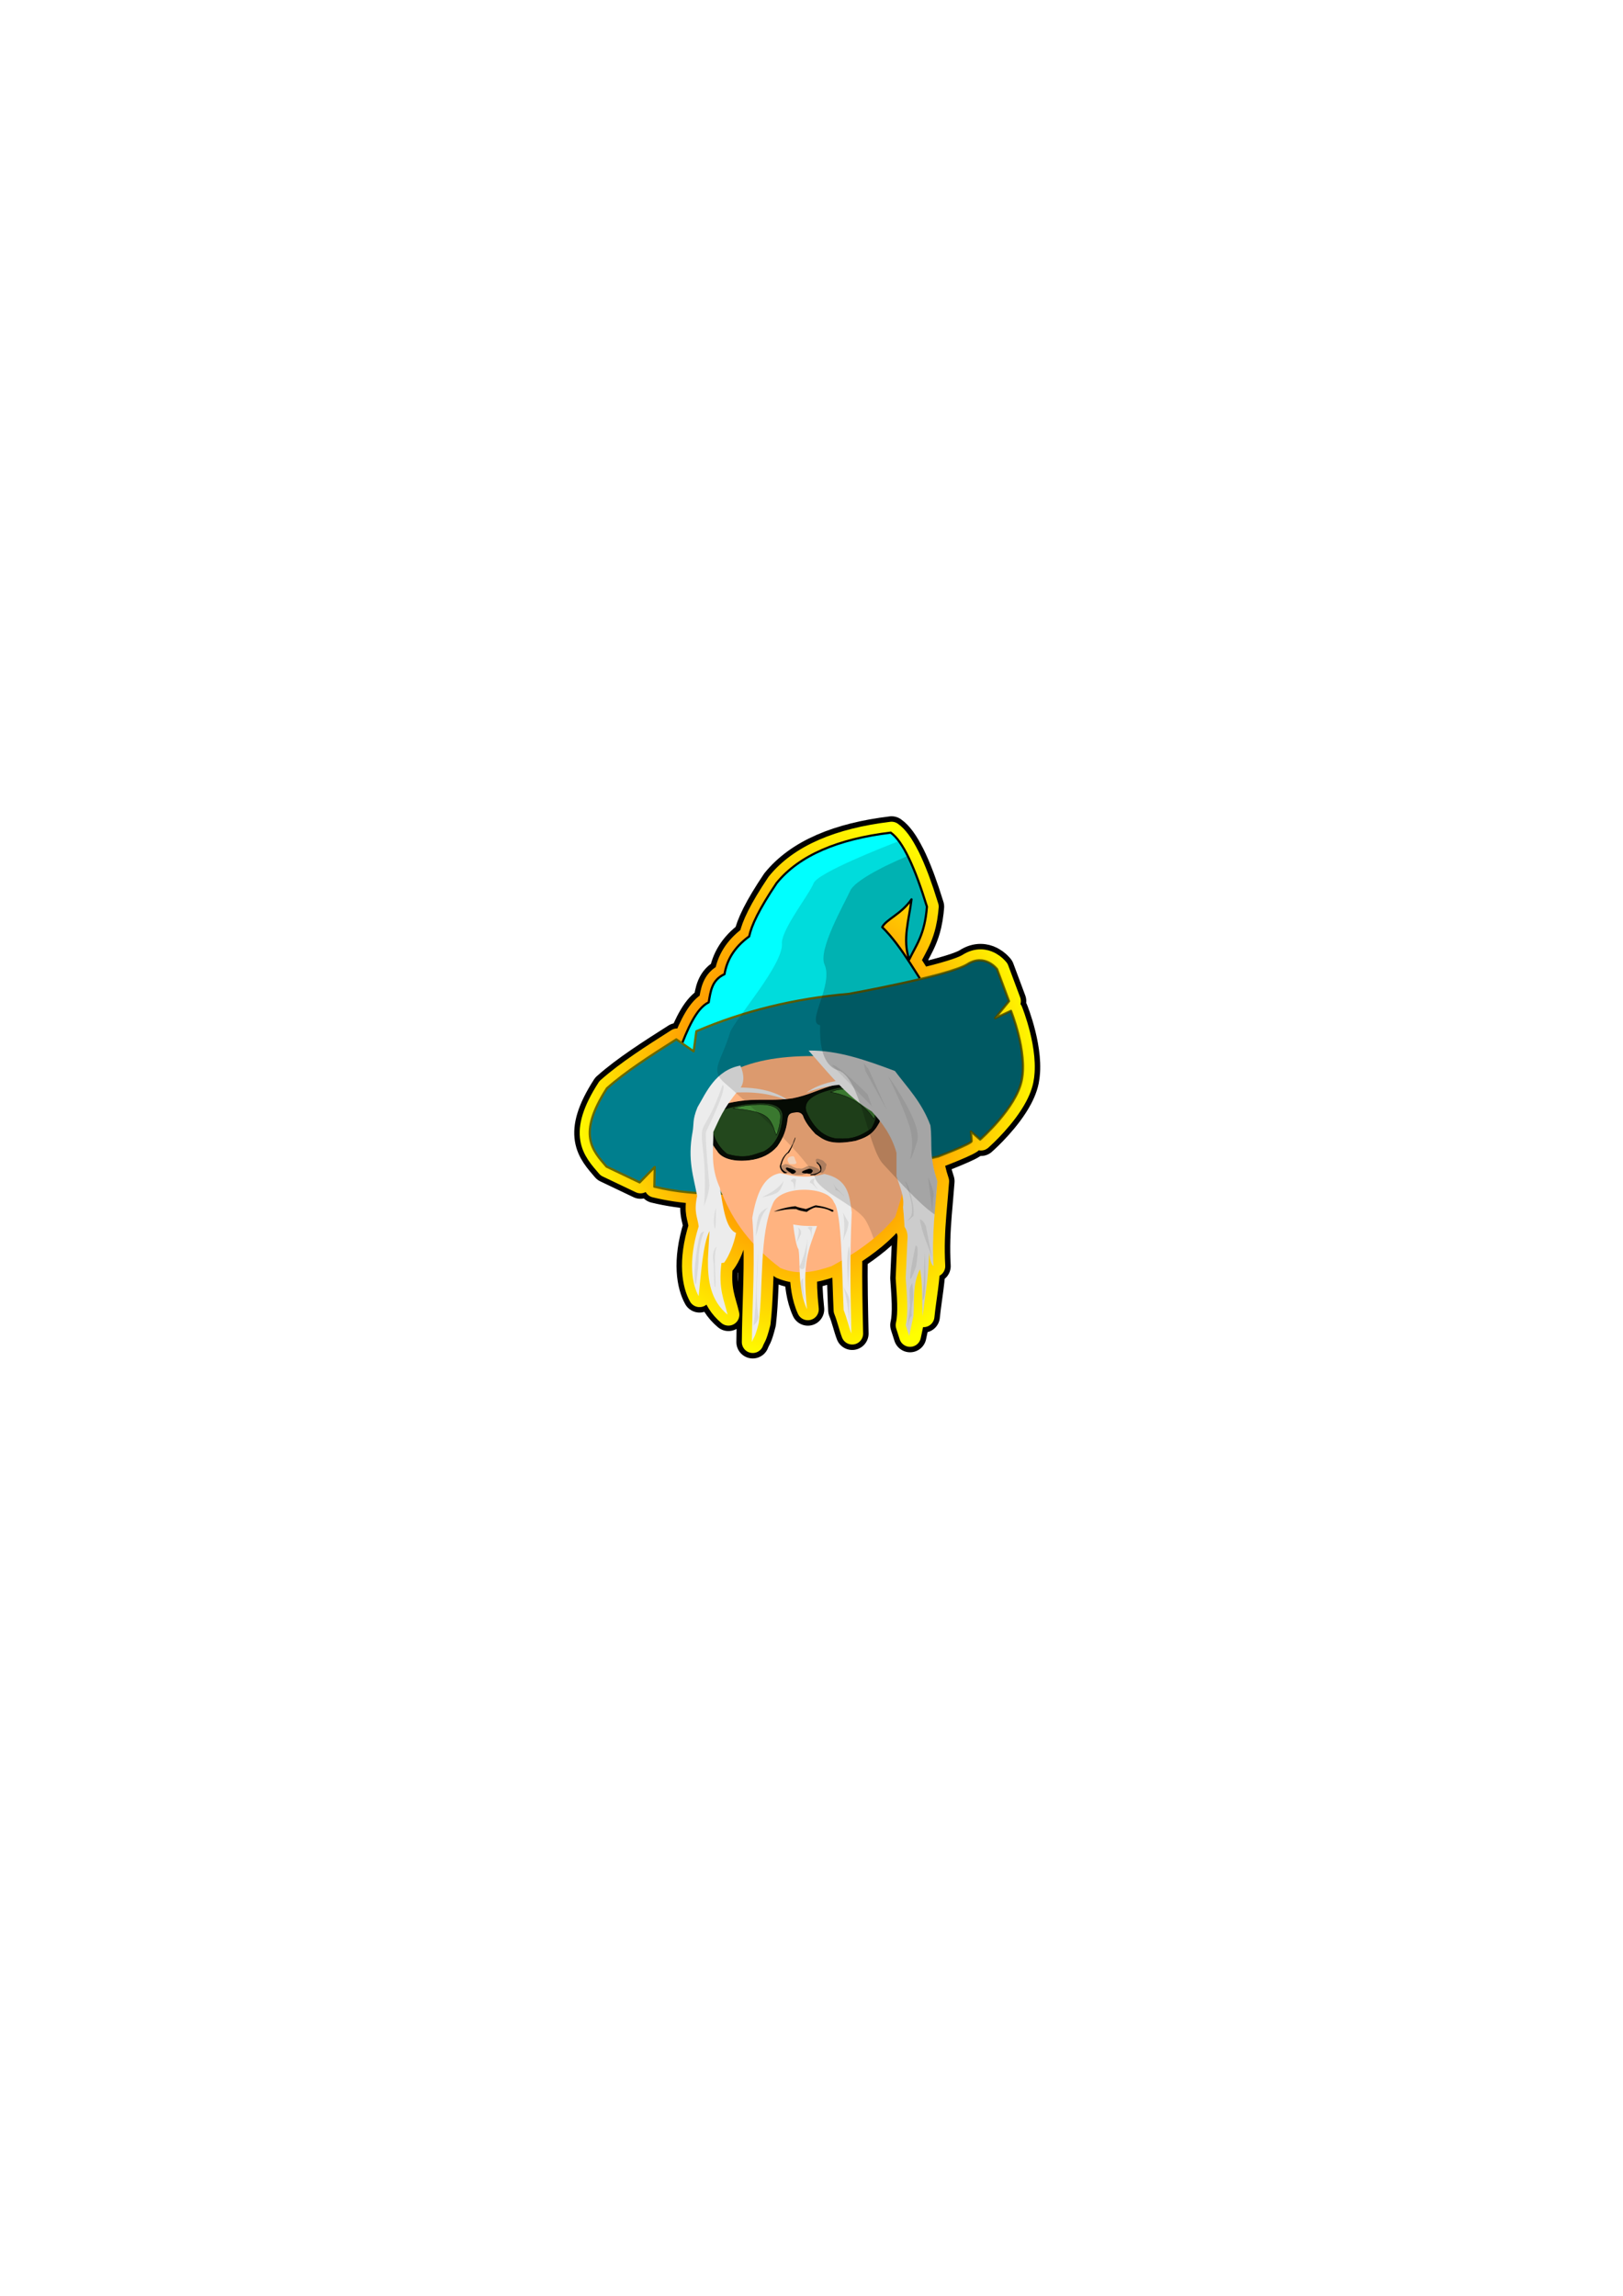 <?xml version="1.0" encoding="UTF-8" standalone="no"?>
<!-- Created with Inkscape (http://www.inkscape.org/) -->

<svg
   xmlns:dc="http://purl.org/dc/elements/1.1/"
   xmlns:cc="http://creativecommons.org/ns#"
   xmlns:rdf="http://www.w3.org/1999/02/22-rdf-syntax-ns#"
   xmlns:svg="http://www.w3.org/2000/svg"
   xmlns="http://www.w3.org/2000/svg"
   xmlns:xlink="http://www.w3.org/1999/xlink"
   xmlns:sodipodi="http://sodipodi.sourceforge.net/DTD/sodipodi-0.dtd"
   xmlns:inkscape="http://www.inkscape.org/namespaces/inkscape"
   width="210mm"
   height="297mm"
   viewBox="0 0 744.094 1052.362"
   id="svg2"
   version="1.1"
   inkscape:version="0.91 r13725"
   sodipodi:docname="icon.svg"
   inkscape:export-filename="C:\Users\vinic\Desktop\RAMvader-Trine-EnchantedEdition\NEW_WORKING_COPY\trunk\RAMvader-Trine-EnchantedEdition\media\icon.png"
   inkscape:export-xdpi="94.612663"
   inkscape:export-ydpi="94.612663">
  <defs
     id="defs4">
    <linearGradient
       inkscape:collect="always"
       id="linearGradient4303">
      <stop
         style="stop-color:#ff2f03;stop-opacity:1"
         offset="0"
         id="stop4305" />
      <stop
         style="stop-color:#ffff00;stop-opacity:1"
         offset="1"
         id="stop4307" />
    </linearGradient>
    <radialGradient
       inkscape:collect="always"
       xlink:href="#linearGradient4303"
       id="radialGradient4309"
       cx="370.09"
       cy="498.431"
       fx="370.09"
       fy="498.431"
       r="109.32"
       gradientTransform="matrix(1,0,0,1.16,0,-79.509)"
       gradientUnits="userSpaceOnUse" />
  </defs>
  <sodipodi:namedview
     id="base"
     pagecolor="#ffffff"
     bordercolor="#666666"
     borderopacity="1.0"
     inkscape:pageopacity="0.0"
     inkscape:pageshadow="2"
     inkscape:zoom="1"
     inkscape:cx="398.98779"
     inkscape:cy="555.85421"
     inkscape:document-units="px"
     inkscape:current-layer="layer1"
     showgrid="false"
     inkscape:window-width="2560"
     inkscape:window-height="1017"
     inkscape:window-x="-8"
     inkscape:window-y="-8"
     inkscape:window-maximized="1"
     showguides="true" />
  <g
     inkscape:label="Layer 1"
     inkscape:groupmode="layer"
     id="layer1">
    <path
       inkscape:connector-curvature="0"
       id="path4311"
       d="m 408.744,381.672 c -24.07,2.92 -41.924,10.339 -52.326,23.156 -8.085,12.033 -11.521,19.418 -12.551,24.396 -7.165,5.253 -10.262,11.131 -11.314,17.324 -5.899,2.718 -6.366,7.905 -7.248,12.904 -5.029,2.411 -8.743,10.08 -12.195,18.799 l -2.652,-1.828 c -11.522,7.331 -23.058,14.66 -31.82,22.451 -13.731,21.284 -6.625,28.359 -0.178,35.885 l 15.203,7.248 6.895,-7.072 -0.178,9.016 c 6.243,1.53 12.718,2.459 19.357,2.908 0.088,0.446 0.184,0.884 0.266,1.336 -1.634,7.647 0.231,9.694 0.707,13.965 -5.134,16.318 -2.816,26.979 0,31.996 1.172,-11.392 1.979,-23.878 4.949,-29.875 l -0.707,12.904 c -0.121,9.81 1.157,18.881 9.016,25.457 -1.561,-6.836 -4.33,-11.602 -2.828,-23.689 l 1.238,-0.176 c 2.004,-2.605 4.448,-8.209 5.48,-13.611 -4.407,-1.814 -5.678,-10.188 -6.971,-17.988 0.178,-10e-4 0.353,0.004 0.531,0.002 0.026,0.044 0.048,0.087 0.074,0.131 3.187,8.058 7.85,15.708 14.381,22.838 0.323,14.725 -0.651,30.099 -0.77,45.045 1.019,-2.715 1.328,-1.522 3.184,-8.84 1.177,-10.068 1.128,-21.361 1.893,-31.842 2.448,2.308 5.103,4.558 8.006,6.74 3.048,1.265 5.988,1.826 8.855,1.914 0.229,5.383 0.829,11.511 3.342,17.002 -0.768,-7.241 -0.943,-12.638 -0.703,-17.055 4.105,-0.273 8.077,-1.405 12.018,-2.746 1.585,-0.852 3.13,-1.718 4.637,-2.596 0.327,7.871 0.526,16.113 0.844,22.75 1.475,3.633 2.443,7.965 3.535,10.783 -0.244,-11.597 -0.527,-23.064 -0.381,-35.959 3.859,-2.434 7.394,-4.974 10.602,-7.625 0.002,0.005 0.004,0.009 0.006,0.014 0.119,-0.098 0.228,-0.2 0.346,-0.299 0.608,-0.508 1.197,-1.022 1.779,-1.539 0.295,-0.262 0.596,-0.523 0.885,-0.787 0.596,-0.546 1.169,-1.1 1.736,-1.656 0.251,-0.245 0.509,-0.489 0.754,-0.736 0.604,-0.611 1.18,-1.231 1.748,-1.854 0.194,-0.212 0.401,-0.419 0.59,-0.633 0.091,-0.103 0.177,-0.207 0.268,-0.311 0.629,-0.719 1.24,-1.444 1.82,-2.18 1.025,-3.3 2.044,-6.596 3.008,-9.875 0.045,-0.153 0.092,-0.306 0.137,-0.459 0.46,1.972 0.688,3.944 0.393,5.916 0.401,3.831 0.707,9.016 0.707,9.016 1.949,2.967 1.267,5.221 1.236,7.602 l -0.707,15.908 c 0.534,7.856 1.283,15.983 0,21.568 l 1.592,4.949 1.943,-9.193 c 0.497,-7.202 -0.509,-14.618 3.006,-21.389 1.22,5.573 0.858,14.313 1.238,21.566 1.007,-9.719 2.43,-14.86 3.004,-29.346 0.164,3.331 0.838,5.391 1.945,6.365 -0.489,-8.709 -0.095,-16.314 0.492,-23.678 0.406,-5.094 0.903,-10.077 1.275,-15.213 -1.441,-4.289 -2.117,-7.687 -2.447,-10.68 0.925,-0.207 1.883,-0.433 2.801,-0.635 0,0 6.008,-2.28 10.514,-4.291 0.9,-0.402 1.741,-0.792 2.461,-1.152 0,0 0.002,-0.002 0.002,-0.002 0.72,-0.36 1.32,-0.689 1.74,-0.967 0,0 0.002,-0.002 0.002,-0.002 0.209,-0.138 0.374,-0.263 0.486,-0.373 l 0.002,-0.002 c 0.056,-0.055 0.098,-0.105 0.127,-0.152 0,0 0,-0.002 0,-0.002 0.029,-0.047 0.044,-0.089 0.045,-0.127 l 0,-0.002 c 0,-0.618 -0.089,-1.722 -0.178,-2.672 0,0 0,-0.002 0,-0.002 -0.088,-0.95 -0.176,-1.744 -0.176,-1.744 l 4.244,3.711 c 0.002,-10e-4 1.001,-0.881 2.518,-2.357 0.04,-0.039 0.057,-0.052 0.098,-0.092 l 0.002,-0.002 c 1.19,-1.163 2.691,-2.69 4.307,-4.479 3.231,-3.578 6.912,-8.198 9.439,-13.018 0.421,-0.803 0.81,-1.613 1.16,-2.424 0.35,-0.81 0.66,-1.622 0.924,-2.432 0,0 0,-0.002 0,-0.002 0.132,-0.405 0.252,-0.808 0.359,-1.211 0.107,-0.403 0.204,-0.806 0.285,-1.207 0.249,-1.226 0.405,-2.503 0.488,-3.809 0.028,-0.435 0.047,-0.873 0.059,-1.314 0.046,-1.764 -0.033,-3.569 -0.203,-5.367 -0.68,-7.193 -2.806,-14.275 -4.148,-18.197 -0.671,-1.961 -1.146,-3.133 -1.146,-3.133 l -7.248,3.359 6.365,-7.779 -5.48,-14.672 c 0,0 -0.164,-0.194 -0.404,-0.459 -0.117,-0.129 -0.263,-0.279 -0.434,-0.447 -0.097,-0.095 -0.17,-0.171 -0.283,-0.275 -0.006,-0.006 -0.013,-0.014 -0.019,-0.019 -0.073,-0.067 -0.151,-0.134 -0.23,-0.203 -0.23,-0.201 -0.479,-0.407 -0.762,-0.617 -0.023,-0.017 -0.041,-0.034 -0.065,-0.051 l -0.002,0 c -0.309,-0.227 -0.66,-0.449 -1.027,-0.664 -0.135,-0.079 -0.271,-0.157 -0.414,-0.232 -0.087,-0.046 -0.172,-0.092 -0.262,-0.137 -0.273,-0.134 -0.554,-0.263 -0.852,-0.377 -0.609,-0.233 -1.272,-0.407 -1.977,-0.51 -1.593,-0.233 -3.413,-0.062 -5.412,0.879 -0.48,0.226 -0.971,0.495 -1.471,0.814 -1.202,0.767 -3.193,1.599 -5.719,2.457 0,0 -0.002,0 -0.002,0 -1.684,0.572 -3.605,1.157 -5.689,1.744 0,0 -0.002,0 -0.002,0 -1.042,0.294 -2.125,0.589 -3.238,0.883 -2.228,0.588 -4.582,1.173 -6.984,1.746 -1.319,-2.081 -2.637,-4.165 -3.965,-6.221 -0.23,-0.357 -0.462,-0.71 -0.693,-1.064 -0.397,-0.61 -0.796,-1.216 -1.195,-1.818 -0.282,-0.425 -0.566,-0.847 -0.85,-1.268 -0.383,-0.567 -0.768,-1.128 -1.154,-1.686 -0.316,-0.456 -0.633,-0.909 -0.951,-1.357 -0.341,-0.48 -0.687,-0.951 -1.031,-1.422 -0.345,-0.471 -0.691,-0.941 -1.039,-1.4 -0.378,-0.498 -0.76,-0.979 -1.143,-1.463 -0.311,-0.393 -0.619,-0.793 -0.934,-1.176 -0.605,-0.736 -1.215,-1.447 -1.834,-2.141 -0.097,-0.109 -0.192,-0.226 -0.289,-0.334 l 0,-0.002 c -0.772,-0.853 -1.556,-1.671 -2.354,-2.447 0,0 0,-0.002 0,-0.002 0.111,-0.221 0.24,-0.437 0.389,-0.65 0.149,-0.214 0.315,-0.423 0.498,-0.631 0.182,-0.207 0.381,-0.411 0.594,-0.615 0.213,-0.205 0.441,-0.409 0.682,-0.613 1.925,-1.638 4.671,-3.328 7.369,-5.809 0.337,-0.31 0.674,-0.632 1.008,-0.969 0.172,-0.173 0.341,-0.36 0.512,-0.541 0.161,-0.17 0.324,-0.332 0.482,-0.51 0,0 0,-0.002 0,-0.002 0.15,-0.167 0.295,-0.35 0.443,-0.523 0.498,-0.585 0.989,-1.194 1.457,-1.859 -0.136,1.148 -0.305,2.296 -0.49,3.443 -0.556,3.447 -1.259,6.893 -1.658,10.34 -0.133,1.149 -0.232,2.298 -0.281,3.447 -0.073,1.723 -0.034,3.447 0.176,5.17 0,0 0,0.002 0,0.002 0.14,1.148 0.355,2.297 0.662,3.445 0,0 0,0.002 0,0.002 0.154,0.575 0.33,1.148 0.531,1.723 0,0 0.002,-0.002 0.002,-0.002 0.801,-1.67 1.648,-3.213 2.482,-4.791 0.835,-1.578 1.657,-3.191 2.41,-4.996 0.377,-0.903 0.737,-1.853 1.072,-2.873 0.168,-0.51 0.33,-1.036 0.484,-1.582 0.155,-0.547 0.302,-1.113 0.441,-1.701 0.03,-0.126 0.055,-0.265 0.084,-0.393 0.38,-1.664 0.701,-3.491 0.936,-5.561 0.084,-0.743 0.158,-1.514 0.221,-2.318 0,0 0,-0.002 0,-0.002 -0.661,-2.145 -1.322,-4.175 -1.982,-6.148 -0.057,-0.169 -0.113,-0.359 -0.17,-0.527 -0.104,-0.309 -0.208,-0.583 -0.312,-0.887 -0.434,-1.267 -0.867,-2.498 -1.301,-3.688 -0.064,-0.174 -0.128,-0.367 -0.191,-0.539 -0.123,-0.335 -0.248,-0.681 -0.371,-1.01 -0.083,-0.222 -0.167,-0.434 -0.25,-0.652 -0.011,-0.029 -0.022,-0.055 -0.033,-0.084 -0.16,-0.419 -0.319,-0.826 -0.479,-1.234 -0.127,-0.328 -0.255,-0.666 -0.383,-0.984 -0.009,-0.023 -0.018,-0.045 -0.027,-0.068 -0.017,-0.042 -0.034,-0.079 -0.051,-0.121 -0.181,-0.449 -0.361,-0.873 -0.541,-1.309 -0.143,-0.345 -0.287,-0.703 -0.43,-1.039 -0.021,-0.051 -0.043,-0.106 -0.065,-0.156 -0.005,-0.011 -0.009,-0.021 -0.014,-0.031 -0.007,-0.017 -0.014,-0.032 -0.021,-0.049 -0.348,-0.812 -0.697,-1.596 -1.045,-2.354 -0.027,-0.059 -0.053,-0.117 -0.08,-0.176 -0.049,-0.106 -0.098,-0.202 -0.146,-0.307 -0.115,-0.246 -0.231,-0.48 -0.346,-0.721 -0.169,-0.352 -0.337,-0.716 -0.506,-1.055 -0.019,-0.038 -0.038,-0.075 -0.057,-0.113 -0.003,0.001 -0.017,0.007 -0.019,0.008 -1.337,-2.671 -2.673,-4.977 -4.01,-6.785 -0.007,-0.01 -0.014,-0.021 -0.021,-0.031 -0.002,-0.002 -0.004,-0.004 -0.006,-0.006 -1.253,-1.689 -2.507,-3.003 -3.76,-3.873 z"
       style="fill:none;fill-opacity:1;fill-rule:evenodd;stroke:#000000;stroke-width:15;stroke-linecap:round;stroke-linejoin:round;stroke-miterlimit:4;stroke-dasharray:none;stroke-opacity:1" />
    <path
       style="fill:none;fill-opacity:1;fill-rule:evenodd;stroke:url(#radialGradient4309);stroke-width:10;stroke-linecap:round;stroke-linejoin:round;stroke-miterlimit:4;stroke-dasharray:none;stroke-opacity:1"
       d="m 408.744,381.672 c -24.07,2.92 -41.924,10.339 -52.326,23.156 -8.085,12.033 -11.521,19.418 -12.551,24.396 -7.165,5.253 -10.262,11.131 -11.314,17.324 -5.899,2.718 -6.366,7.905 -7.248,12.904 -5.029,2.411 -8.743,10.08 -12.195,18.799 l -2.652,-1.828 c -11.522,7.331 -23.058,14.66 -31.82,22.451 -13.731,21.284 -6.625,28.359 -0.178,35.885 l 15.203,7.248 6.895,-7.072 -0.178,9.016 c 6.243,1.53 12.718,2.459 19.357,2.908 0.088,0.446 0.184,0.884 0.266,1.336 -1.634,7.647 0.231,9.694 0.707,13.965 -5.134,16.318 -2.816,26.979 0,31.996 1.172,-11.392 1.979,-23.878 4.949,-29.875 l -0.707,12.904 c -0.121,9.81 1.157,18.881 9.016,25.457 -1.561,-6.836 -4.33,-11.602 -2.828,-23.689 l 1.238,-0.176 c 2.004,-2.605 4.448,-8.209 5.48,-13.611 -4.407,-1.814 -5.678,-10.188 -6.971,-17.988 0.178,-10e-4 0.353,0.004 0.531,0.002 0.026,0.044 0.048,0.087 0.074,0.131 3.187,8.058 7.85,15.708 14.381,22.838 0.323,14.725 -0.651,30.099 -0.77,45.045 1.019,-2.715 1.328,-1.522 3.184,-8.84 1.177,-10.068 1.128,-21.361 1.893,-31.842 2.448,2.308 5.103,4.558 8.006,6.74 3.048,1.265 5.988,1.826 8.855,1.914 0.229,5.383 0.829,11.511 3.342,17.002 -0.768,-7.241 -0.943,-12.638 -0.703,-17.055 4.105,-0.273 8.077,-1.405 12.018,-2.746 1.585,-0.852 3.13,-1.718 4.637,-2.596 0.327,7.871 0.526,16.113 0.844,22.75 1.475,3.633 2.443,7.965 3.535,10.783 -0.244,-11.597 -0.527,-23.064 -0.381,-35.959 3.859,-2.434 7.394,-4.974 10.602,-7.625 0.002,0.005 0.004,0.009 0.006,0.014 0.119,-0.098 0.228,-0.2 0.346,-0.299 0.608,-0.508 1.197,-1.022 1.779,-1.539 0.295,-0.262 0.596,-0.523 0.885,-0.787 0.596,-0.546 1.169,-1.1 1.736,-1.656 0.251,-0.245 0.509,-0.489 0.754,-0.736 0.604,-0.611 1.18,-1.231 1.748,-1.854 0.194,-0.212 0.401,-0.419 0.59,-0.633 0.091,-0.103 0.177,-0.207 0.268,-0.311 0.629,-0.719 1.24,-1.444 1.82,-2.18 1.025,-3.3 2.044,-6.596 3.008,-9.875 0.045,-0.153 0.092,-0.306 0.137,-0.459 0.46,1.972 0.688,3.944 0.393,5.916 0.401,3.831 0.707,9.016 0.707,9.016 1.949,2.967 1.267,5.221 1.236,7.602 l -0.707,15.908 c 0.534,7.856 1.283,15.983 0,21.568 l 1.592,4.949 1.943,-9.193 c 0.497,-7.202 -0.509,-14.618 3.006,-21.389 1.22,5.573 0.858,14.313 1.238,21.566 1.007,-9.719 2.43,-14.86 3.004,-29.346 0.164,3.331 0.838,5.391 1.945,6.365 -0.489,-8.709 -0.095,-16.314 0.492,-23.678 0.406,-5.094 0.903,-10.077 1.275,-15.213 -1.441,-4.289 -2.117,-7.687 -2.447,-10.68 0.925,-0.207 1.883,-0.433 2.801,-0.635 0,0 6.008,-2.28 10.514,-4.291 0.9,-0.402 1.741,-0.792 2.461,-1.152 0,0 0.002,-0.002 0.002,-0.002 0.72,-0.36 1.32,-0.689 1.74,-0.967 0,0 0.002,-0.002 0.002,-0.002 0.209,-0.138 0.374,-0.263 0.486,-0.373 l 0.002,-0.002 c 0.056,-0.055 0.098,-0.105 0.127,-0.152 0,0 0,-0.002 0,-0.002 0.029,-0.047 0.044,-0.089 0.045,-0.127 l 0,-0.002 c 0,-0.618 -0.089,-1.722 -0.178,-2.672 0,0 0,-0.002 0,-0.002 -0.088,-0.95 -0.176,-1.744 -0.176,-1.744 l 4.244,3.711 c 0.002,-10e-4 1.001,-0.881 2.518,-2.357 0.04,-0.039 0.057,-0.052 0.098,-0.092 l 0.002,-0.002 c 1.19,-1.163 2.691,-2.69 4.307,-4.479 3.231,-3.578 6.912,-8.198 9.439,-13.018 0.421,-0.803 0.81,-1.613 1.16,-2.424 0.35,-0.81 0.66,-1.622 0.924,-2.432 0,0 0,-0.002 0,-0.002 0.132,-0.405 0.252,-0.808 0.359,-1.211 0.107,-0.403 0.204,-0.806 0.285,-1.207 0.249,-1.226 0.405,-2.503 0.488,-3.809 0.028,-0.435 0.047,-0.873 0.059,-1.314 0.046,-1.764 -0.033,-3.569 -0.203,-5.367 -0.68,-7.193 -2.806,-14.275 -4.148,-18.197 -0.671,-1.961 -1.146,-3.133 -1.146,-3.133 l -7.248,3.359 6.365,-7.779 -5.48,-14.672 c 0,0 -0.164,-0.194 -0.404,-0.459 -0.117,-0.129 -0.263,-0.279 -0.434,-0.447 -0.097,-0.095 -0.17,-0.171 -0.283,-0.275 -0.006,-0.006 -0.013,-0.014 -0.019,-0.019 -0.073,-0.067 -0.151,-0.134 -0.23,-0.203 -0.23,-0.201 -0.479,-0.407 -0.762,-0.617 -0.023,-0.017 -0.041,-0.034 -0.065,-0.051 l -0.002,0 c -0.309,-0.227 -0.66,-0.449 -1.027,-0.664 -0.135,-0.079 -0.271,-0.157 -0.414,-0.232 -0.087,-0.046 -0.172,-0.092 -0.262,-0.137 -0.273,-0.134 -0.554,-0.263 -0.852,-0.377 -0.609,-0.233 -1.272,-0.407 -1.977,-0.51 -1.593,-0.233 -3.413,-0.062 -5.412,0.879 -0.48,0.226 -0.971,0.495 -1.471,0.814 -1.202,0.767 -3.193,1.599 -5.719,2.457 0,0 -0.002,0 -0.002,0 -1.684,0.572 -3.605,1.157 -5.689,1.744 0,0 -0.002,0 -0.002,0 -1.042,0.294 -2.125,0.589 -3.238,0.883 -2.228,0.588 -4.582,1.173 -6.984,1.746 -1.319,-2.081 -2.637,-4.165 -3.965,-6.221 -0.23,-0.357 -0.462,-0.71 -0.693,-1.064 -0.397,-0.61 -0.796,-1.216 -1.195,-1.818 -0.282,-0.425 -0.566,-0.847 -0.85,-1.268 -0.383,-0.567 -0.768,-1.128 -1.154,-1.686 -0.316,-0.456 -0.633,-0.909 -0.951,-1.357 -0.341,-0.48 -0.687,-0.951 -1.031,-1.422 -0.345,-0.471 -0.691,-0.941 -1.039,-1.4 -0.378,-0.498 -0.76,-0.979 -1.143,-1.463 -0.311,-0.393 -0.619,-0.793 -0.934,-1.176 -0.605,-0.736 -1.215,-1.447 -1.834,-2.141 -0.097,-0.109 -0.192,-0.226 -0.289,-0.334 l 0,-0.002 c -0.772,-0.853 -1.556,-1.671 -2.354,-2.447 0,0 0,-0.002 0,-0.002 0.111,-0.221 0.24,-0.437 0.389,-0.65 0.149,-0.214 0.315,-0.423 0.498,-0.631 0.182,-0.207 0.381,-0.411 0.594,-0.615 0.213,-0.205 0.441,-0.409 0.682,-0.613 1.925,-1.638 4.671,-3.328 7.369,-5.809 0.337,-0.31 0.674,-0.632 1.008,-0.969 0.172,-0.173 0.341,-0.36 0.512,-0.541 0.161,-0.17 0.324,-0.332 0.482,-0.51 0,0 0,-0.002 0,-0.002 0.15,-0.167 0.295,-0.35 0.443,-0.523 0.498,-0.585 0.989,-1.194 1.457,-1.859 -0.136,1.148 -0.305,2.296 -0.49,3.443 -0.556,3.447 -1.259,6.893 -1.658,10.34 -0.133,1.149 -0.232,2.298 -0.281,3.447 -0.073,1.723 -0.034,3.447 0.176,5.17 0,0 0,0.002 0,0.002 0.14,1.148 0.355,2.297 0.662,3.445 0,0 0,0.002 0,0.002 0.154,0.575 0.33,1.148 0.531,1.723 0,0 0.002,-0.002 0.002,-0.002 0.801,-1.67 1.648,-3.213 2.482,-4.791 0.835,-1.578 1.657,-3.191 2.41,-4.996 0.377,-0.903 0.737,-1.853 1.072,-2.873 0.168,-0.51 0.33,-1.036 0.484,-1.582 0.155,-0.547 0.302,-1.113 0.441,-1.701 0.03,-0.126 0.055,-0.265 0.084,-0.393 0.38,-1.664 0.701,-3.491 0.936,-5.561 0.084,-0.743 0.158,-1.514 0.221,-2.318 0,0 0,-0.002 0,-0.002 -0.661,-2.145 -1.322,-4.175 -1.982,-6.148 -0.057,-0.169 -0.113,-0.359 -0.17,-0.527 -0.104,-0.309 -0.208,-0.583 -0.312,-0.887 -0.434,-1.267 -0.867,-2.498 -1.301,-3.688 -0.064,-0.174 -0.128,-0.367 -0.191,-0.539 -0.123,-0.335 -0.248,-0.681 -0.371,-1.01 -0.083,-0.222 -0.167,-0.434 -0.25,-0.652 -0.011,-0.029 -0.022,-0.055 -0.033,-0.084 -0.16,-0.419 -0.319,-0.826 -0.479,-1.234 -0.127,-0.328 -0.255,-0.666 -0.383,-0.984 -0.009,-0.023 -0.018,-0.045 -0.027,-0.068 -0.017,-0.042 -0.034,-0.079 -0.051,-0.121 -0.181,-0.449 -0.361,-0.873 -0.541,-1.309 -0.143,-0.345 -0.287,-0.703 -0.43,-1.039 -0.021,-0.051 -0.043,-0.106 -0.065,-0.156 -0.005,-0.011 -0.009,-0.021 -0.014,-0.031 -0.007,-0.017 -0.014,-0.032 -0.021,-0.049 -0.348,-0.812 -0.697,-1.596 -1.045,-2.354 -0.027,-0.059 -0.053,-0.117 -0.08,-0.176 -0.049,-0.106 -0.098,-0.202 -0.146,-0.307 -0.115,-0.246 -0.231,-0.48 -0.346,-0.721 -0.169,-0.352 -0.337,-0.716 -0.506,-1.055 -0.019,-0.038 -0.038,-0.075 -0.057,-0.113 -0.003,0.001 -0.017,0.007 -0.019,0.008 -1.337,-2.671 -2.673,-4.977 -4.01,-6.785 -0.007,-0.01 -0.014,-0.021 -0.021,-0.031 -0.002,-0.002 -0.004,-0.004 -0.006,-0.006 -1.253,-1.689 -2.507,-3.003 -3.76,-3.873 z"
       id="path4188"
       inkscape:connector-curvature="0" />
    <g
       id="g4247"
       sodipodi:insensitive="true">
      <path
         sodipodi:nodetypes="cccccccccccccc"
         inkscape:connector-curvature="0"
         id="path4189"
         d="m 429.391,460.16 c -8.306,-11.733 -15.702,-26.198 -24.926,-35.179 1.77,-3.544 8.573,-5.81 13.435,-12.728 -1.09,9.192 -4.287,18.385 -1.061,27.577 3.207,-6.683 7.135,-11.348 8.132,-24.218 -5.539,-17.977 -11.078,-30.096 -16.617,-33.941 -24.07,2.92 -41.924,10.341 -52.326,23.158 -8.085,12.033 -11.521,19.417 -12.551,24.395 -7.165,5.253 -10.261,11.131 -11.314,17.324 -5.899,2.718 -6.366,7.906 -7.248,12.905 -5.722,2.743 -9.744,12.291 -13.612,22.451 0.444,3.37 -1.531,7.707 3.182,9.369 44.777,9.423 99.001,0.837 124.274,-13.965 z"
         style="fill:#00ffff;fill-opacity:1;fill-rule:evenodd;stroke:#000000;stroke-width:1px;stroke-linecap:round;stroke-linejoin:round;stroke-opacity:1" />
      <path
         sodipodi:nodetypes="csccsccccscccccccccc"
         inkscape:connector-curvature="0"
         id="path4187"
         d="m 430.098,530.164 c 0,0 15.38,-5.834 15.38,-7.071 0,-1.237 -0.354,-4.419 -0.354,-4.419 l 4.243,3.712 c 0,0 16.492,-14.398 19.092,-27.224 2.652,-13.081 -4.95,-31.82 -4.95,-31.82 l -7.248,3.359 6.364,-7.778 -5.48,-14.672 c 0,0 -5.615,-7.402 -13.612,-2.298 -8.309,5.303 -54.27,13.612 -54.27,13.612 -25.24,2.143 -48.535,7.933 -70.004,17.147 l -1.237,9.192 -7.955,-5.48 c -11.522,7.331 -23.057,14.66 -31.82,22.451 -13.731,21.284 -6.624,28.36 -0.177,35.886 l 15.203,7.248 6.894,-7.071 -0.177,9.016 c 39.587,9.703 88.453,-4.615 130.108,-13.789 z"
         style="fill:#007f8e;fill-opacity:1;fill-rule:evenodd;stroke:#686800;stroke-width:1px;stroke-linecap:round;stroke-linejoin:round;stroke-opacity:1" />
      <path
         sodipodi:nodetypes="cccccccccc"
         inkscape:connector-curvature="0"
         id="path4245"
         d="m 361.794,554.624 c 7.422,0.244 13.913,-1.652 20.337,-4.008 0.006,-0.826 -0.411,-0.963 1.039,-1.385 0.043,-0.647 -0.504,-1.164 -1.039,-1.682 0.014,-0.367 -0.189,-0.529 1.089,-0.643 1.413,3.089 0.623,4.118 0.396,4.8 -0.886,0.037 -0.715,-0.441 -1.732,-0.148 -4.608,1.506 -8.778,2.76 -12.172,3.315 l -7.323,0.247 c -0.477,-0.025 -0.493,-0.281 -0.594,-0.495 z"
         style="fill:#333333;fill-opacity:1;fill-rule:evenodd;stroke:none;stroke-width:1px;stroke-linecap:round;stroke-linejoin:round;stroke-opacity:1" />
      <path
         sodipodi:nodetypes="cccc"
         inkscape:connector-curvature="0"
         id="path4249"
         d="m 352.912,555.168 c 1.693,-0.465 2.054,-0.424 3.736,0.099 -0.146,0.476 -1.209,0.463 -2.326,0.421 -0.645,-0.018 -1.34,0.008 -1.41,-0.52 z"
         style="fill:#333333;fill-rule:evenodd;stroke:#333333;stroke-width:0.396px;stroke-linecap:butt;stroke-linejoin:miter;stroke-opacity:1" />
      <path
         sodipodi:nodetypes="cccccccccc"
         inkscape:connector-curvature="0"
         id="path4211"
         d="m 331.103,547.311 c 4.913,12.421 13.302,23.876 26.693,33.941 8.42,3.494 16.021,1.665 23.511,-0.884 12.384,-6.655 22.437,-14.088 29.168,-22.627 2.662,-8.567 5.425,-17.168 6.718,-25.279 L 405.526,497.814 378.479,484.202 c -15.899,-0.599 -29.998,0.96 -41.189,6.01 l -9.016,22.097 c -0.828,11.569 -4.293,22.991 2.828,35.002 z"
         style="fill:#ffb380;fill-opacity:1;fill-rule:evenodd;stroke:none;stroke-width:1px;stroke-linecap:butt;stroke-linejoin:miter;stroke-opacity:1" />
      <path
         sodipodi:nodetypes="cccc"
         inkscape:connector-curvature="0"
         id="path4217"
         d="m 335,498.612 c 11.065,-0.61 20.332,1.299 26.75,6 -11.816,-4.716 -21.063,-4.043 -30.25,-3.5 z"
         style="fill:#ececec;fill-opacity:1;fill-rule:evenodd;stroke:none;stroke-width:1px;stroke-linecap:butt;stroke-linejoin:miter;stroke-opacity:1" />
      <g
         style="stroke:#000000"
         id="g4336"
         transform="matrix(1.641,-0.287,0.287,1.641,-1536.533,298.21)">
        <path
           sodipodi:nodetypes="cccccccccccccccc"
           inkscape:connector-curvature="0"
           id="path4338"
           d="m 1075.088,317.666 c 14.837,-3.42 17.93,0.03 27.047,0.287 8.279,-0.162 11.936,-3.64 24.837,-0.486 0.934,0.115 1.605,0.361 1.37,1.061 -0.091,0.768 0.216,1.973 -0.398,2.166 -1.869,0.705 -2.498,7.109 -3.756,8.088 -2.274,2.868 -4.607,3.097 -6.939,3.447 -7.328,0.121 -8.604,-1.901 -10.474,-3.712 -1.032,-1.579 -1.939,-3.195 -2.386,-4.95 -0.117,-1.558 -1.332,-1.908 -2.21,-1.878 -2.011,-0.192 -2.203,0.701 -2.696,2.32 -0.687,1.994 -1.708,4.002 -3.801,6.055 -2.138,1.741 -4.845,2.589 -8.22,2.386 -4.981,-0.324 -7.511,-2.184 -8.132,-4 -1.89,-3.38 -1.38,-6.458 -4.154,-8.132 z"
           style="fill:#060d05;fill-opacity:1;fill-rule:evenodd;stroke:#000000;stroke-width:0.2;stroke-linecap:butt;stroke-linejoin:miter;stroke-miterlimit:4;stroke-dasharray:none;stroke-opacity:1" />
        <path
           sodipodi:nodetypes="cccccc"
           inkscape:connector-curvature="0"
           id="path4340"
           d="m 1078.933,319.942 c 1.704,-2.703 5.634,-2.523 9.259,-2.74 3.951,0.142 10.986,0.459 10.496,4.861 -1.052,4.514 -3.207,7.623 -6.85,8.839 -2.845,0.274 -5.027,1.38 -10.032,-1.061 -1.219,-1.382 -3.396,-4.315 -2.873,-9.899 z"
           style="fill:#23481d;fill-opacity:1;fill-rule:evenodd;stroke:#000000;stroke-width:0.1;stroke-linecap:butt;stroke-linejoin:miter;stroke-miterlimit:4;stroke-dasharray:none;stroke-opacity:1" />
        <path
           style="fill:#23481d;fill-opacity:1;fill-rule:evenodd;stroke:#000000;stroke-width:0.1;stroke-linecap:butt;stroke-linejoin:miter;stroke-miterlimit:4;stroke-dasharray:none;stroke-opacity:1"
           d="m 1124.913,320.035 c -1.704,-2.703 -5.54,-2.68 -9.165,-2.896 -3.951,0.142 -10.986,0.459 -10.496,4.861 1.052,4.514 3.207,7.623 6.85,8.839 2.327,0.422 5.016,1.383 10.032,-1.061 1.375,-1.57 3.177,-4.503 2.779,-9.743 z"
           id="path4342"
           inkscape:connector-curvature="0"
           sodipodi:nodetypes="cccccc" />
        <path
           inkscape:connector-curvature="0"
           id="path4344"
           d="m 1088.215,317.559 c -0.906,0.054 -1.83,0.084 -2.732,0.143 9.586,2.765 9.605,3.891 10.542,9.363 0.922,-1.345 1.604,-2.995 2.056,-4.937 0.461,-4.138 -6.152,-4.436 -9.866,-4.57 z"
           style="fill:#438b37;fill-opacity:1;fill-rule:evenodd;stroke:#000000;stroke-width:0.094;stroke-linecap:butt;stroke-linejoin:miter;stroke-miterlimit:4;stroke-dasharray:none;stroke-opacity:1" />
        <path
           sodipodi:nodetypes="ccccc"
           style="fill:#438b37;fill-opacity:1;fill-rule:evenodd;stroke:#000000;stroke-width:0.094;stroke-linecap:butt;stroke-linejoin:miter;stroke-miterlimit:4;stroke-dasharray:none;stroke-opacity:1"
           d="m 1114.724,317.662 c -0.906,0.054 -1.109,0.238 -2.011,0.298 4.233,1.426 8.369,4.405 10.542,9.363 0.922,-1.345 0.883,-3.149 1.336,-5.091 0.461,-4.138 -6.152,-4.436 -9.866,-4.57 z"
           id="path4346"
           inkscape:connector-curvature="0" />
      </g>
      <path
         sodipodi:nodetypes="cccc"
         inkscape:connector-curvature="0"
         id="path4217-4"
         d="m 396.375,494.917 c -11.065,-0.61 -20.332,1.299 -26.75,6 11.816,-4.716 21.063,-4.043 30.25,-3.5 z"
         style="fill:#ececec;fill-opacity:1;fill-rule:evenodd;stroke:none;stroke-width:1px;stroke-linecap:butt;stroke-linejoin:miter;stroke-opacity:1" />
      <path
         sodipodi:nodetypes="ccccccccccccccccccc"
         inkscape:connector-curvature="0"
         id="path4191"
         d="m 370.701,481.55 c 8.879,9.983 16.985,20.629 28.991,27.931 4.949,5.324 9.178,11.247 11.314,18.915 l 0,10.783 c 1.505,4.714 3.713,9.428 3.005,14.142 0.401,3.831 0.707,9.016 0.707,9.016 1.949,2.967 1.268,5.22 1.237,7.601 l -0.707,15.91 c 0.534,7.856 1.283,15.982 1e-5,21.567 l 1.591,4.95 1.945,-9.192 c 0.497,-7.202 -0.509,-14.619 3.005,-21.39 1.22,5.573 0.857,14.313 1.237,21.567 1.007,-9.719 2.431,-14.859 3.005,-29.345 0.164,3.331 0.838,5.389 1.945,6.364 -0.827,-14.734 0.857,-26.33 1.768,-38.891 -4.039,-12.019 -2.121,-17.088 -3.182,-25.633 -4.024,-10.754 -10.489,-17.235 -16.263,-24.926 -13.039,-4.889 -26.097,-9.561 -39.598,-9.369 z"
         style="fill:#ececec;fill-opacity:1;fill-rule:evenodd;stroke:none;stroke-width:1px;stroke-linecap:butt;stroke-linejoin:miter;stroke-opacity:1" />
      <path
         sodipodi:nodetypes="cccccccccccccccc"
         inkscape:connector-curvature="0"
         id="path4193"
         d="m 339.411,488.445 c 1.714,3.753 2.224,8.221 -0.707,11.137 -7.603,9.124 -8.962,13.706 -11.667,19.269 0.101,8.184 -1.479,15.695 3.005,25.633 1.494,8.439 2.509,18.66 7.425,20.683 -1.032,5.402 -3.476,11.007 -5.48,13.612 l -1.237,0.177 c -1.502,12.088 1.267,16.852 2.828,23.688 -7.858,-6.576 -9.137,-15.645 -9.016,-25.456 l 0.707,-12.905 c -2.97,5.997 -3.778,18.484 -4.95,29.875 -2.816,-5.017 -5.134,-15.679 0,-31.997 -0.476,-4.271 -2.341,-6.318 -0.707,-13.965 -1.598,-8.832 -4.5,-16.36 -2.121,-29.168 0.743,-3.801 -0.178,-5.522 2.298,-11.49 3.965,-6.707 8.169,-16.954 19.622,-19.092 z"
         style="fill:#ececec;fill-opacity:1;fill-rule:evenodd;stroke:none;stroke-width:1px;stroke-linecap:butt;stroke-linejoin:miter;stroke-opacity:1" />
      <path
         sodipodi:nodetypes="ccccc"
         inkscape:connector-curvature="0"
         id="path4215"
         d="m 374.59,561.984 c -3.952,11.114 -6.904,16.413 -4.596,38.184 -4.44,-9.701 -2.952,-21.478 -3.889,-27.4 -1.107,-1.853 -1.834,-6.368 -2.475,-11.49 2.478,0.343 3.588,0.809 10.96,0.707 z"
         style="fill:#ececec;fill-opacity:1;fill-rule:evenodd;stroke:none;stroke-width:1px;stroke-linecap:butt;stroke-linejoin:miter;stroke-opacity:1" />
      <path
         sodipodi:nodetypes="cccccccccc"
         inkscape:connector-curvature="0"
         id="path4171"
         d="m 354.75,555.42 c 2.558,-1.22 6.588,-2.188 9.915,-2.51 0.946,0.552 4.379,1.175 4.609,1.252 0.266,0.303 4.072,-1.681 4.833,-1.655 4.649,0.735 5.668,1.407 7.921,2.178 0.054,0.517 0.224,0.825 -0.59,0.734 -2.31,-1.442 -4.886,-1.777 -7.486,-2.008 -1.902,0.443 -3.111,1.436 -4.12,2.111 -1.792,-0.351 -3.577,-0.594 -4.728,-1.296 -4.27,-0.178 -7.095,0.66 -10.354,1.192 z"
         style="fill:#000000;fill-opacity:1;fill-rule:evenodd;stroke:none;stroke-width:1px;stroke-linecap:round;stroke-linejoin:round;stroke-opacity:1" />
      <path
         sodipodi:nodetypes="ccccccccccc"
         inkscape:connector-curvature="0"
         id="path4213"
         d="m 357.796,537.765 c 7.16,1.886 13.935,2.236 20.153,0.354 11.117,2.367 11.484,10.109 12.551,17.501 -1.008,21.726 -0.537,38.522 -0.177,55.685 -1.092,-2.818 -2.061,-7.15 -3.536,-10.783 -0.821,-17.153 -0.818,-45.115 -4.419,-49.321 -2.716,-7.798 -25.085,-7.992 -28.107,0.707 -6.113,14.158 -4.243,36.298 -6.364,54.447 -1.855,7.317 -2.163,6.124 -3.182,8.839 0.151,-19.02 1.698,-38.738 0.177,-56.922 1.846,-10.613 4.979,-19.247 12.905,-20.506 z"
         style="fill:#ececec;fill-opacity:1;fill-rule:evenodd;stroke:none;stroke-width:1px;stroke-linecap:round;stroke-linejoin:round;stroke-opacity:1" />
      <g
         transform="matrix(-0.52,0,0,0.389,1462.377,375.106)"
         id="g4781">
        <path
           sodipodi:nodetypes="ccsccccccccccccc"
           inkscape:connector-curvature="0"
           id="path4710"
           d="m 2114.511,409.473 c -1.944,2.156 -5.261,3.044 -5.261,3.044 -2.232,-0.273 -2.066,0.166 -2.958,0.291 -1.759,0.247 -5.296,-2.588 -5.296,-2.588 0,0 -1.015,-0.918 -3.967,-0.272 -6.191,2.092 -9.315,5.188 -6.584,7.375 7.801,5.896 6.84,2.295 6.869,2.244 3.627,-1.137 4.375,-0.808 7.178,0.603 3.758,0.474 7.435,0.843 9.376,-1.045 l 2.893,-0.8 2.706,-0.177 3.828,-3.293 0.737,-5.378 -2.379,-1.102 -1.51,-1.016 c -2.28,-0.156 -5.633,2.115 -5.633,2.115 z"
           style="fill:#414141;fill-opacity:0.351;stroke:none;stroke-linecap:round;stroke-linejoin:round;stroke-opacity:1" />
        <path
           sodipodi:nodetypes="cccccccc"
           inkscape:connector-curvature="0"
           id="path4712"
           d="m 2111.089,376.325 c 1.237,6.629 4.504,13.212 6.351,17.054 4.628,5.39 5.56,9.785 6.59,14.206 1.813,5.738 -3.139,10.259 -3.139,10.259 -0.822,0.278 -1.643,0.554 -2.236,-0.328 5.229,-2.721 5.832,-7.988 4.463,-10.429 -0.096,-2.394 -2.967,-11.373 -6.227,-13.111 -2.858,-5.708 -4.295,-12.797 -5.802,-17.651 z"
           style="fill:#000000;fill-opacity:1;stroke:#000000;stroke-width:0.356;stroke-linecap:round;stroke-linejoin:round;stroke-opacity:1" />
        <path
           inkscape:connector-curvature="0"
           id="path4714"
           d="m 2118.316,411.758 c 0,0 -9.874,2.8 -7.032,5.687 2.841,2.887 3.587,-0.2 4.342,-0.454 0.755,-0.254 5.587,-4.99 2.691,-5.233 z"
           style="fill:#000000;fill-opacity:1;stroke:#000000;stroke-width:0.356;stroke-linecap:round;stroke-linejoin:round;stroke-opacity:1" />
        <path
           sodipodi:nodetypes="cczcc"
           inkscape:connector-curvature="0"
           id="path4716"
           d="m 2098.604,412.985 c 0,0 8.166,3.126 6.149,4.48 -2.017,1.353 -3.086,0.728 -3.881,0.754 -0.795,0.026 -3.002,1.06 -4.019,-0.385 -1.017,-1.446 -1.912,-3.941 1.751,-4.849 z"
           style="fill:#000000;fill-opacity:1;stroke:#000000;stroke-width:0.318;stroke-linecap:round;stroke-linejoin:round;stroke-opacity:1" />
        <path
           sodipodi:nodetypes="cccccccccccc"
           inkscape:connector-curvature="0"
           id="path4722"
           d="m 2091.547,406.616 1.316,-1.468 c -0.206,-1.436 1.118,-2.589 -0.829,-4.073 -0.923,0.243 -2.081,-0.096 -2.704,0.89 -4.198,1.356 -3.394,3.389 -5.336,4.738 -0.426,0.89 -0.759,1.862 0.138,3.902 -0.154,2.811 1.224,4.659 2.35,6.665 0.527,0.7 1.052,0.932 1.576,0.625 l 1.068,-0.696 -1.143,-3.396 1.622,-4.852 z"
           style="fill:#414141;fill-opacity:0.292;stroke:none;stroke-linecap:round;stroke-linejoin:round;stroke-opacity:1" />
        <path
           sodipodi:nodetypes="cssscsccsc"
           inkscape:connector-curvature="0"
           id="path4718"
           d="m 2091.889,405.265 c -1.319,1.242 -2.856,3.622 -3.354,5.044 -0.534,1.526 -0.566,5.704 0.776,6.737 1.523,1.172 3.598,2.697 4.449,3.037 1.059,0.422 3.773,0.425 3.773,0.425 0,0 0.249,-0.946 -1.01,-0.942 -1.259,0.004 -2.973,-0.631 -2.973,-0.631 0,0 -5.308,-1.859 -4.814,-5.26 0.493,-3.401 1.143,-5.269 2.524,-6.721 1.38,-1.452 0.629,-1.688 0.629,-1.688 z"
           style="fill:#000000;fill-opacity:1;stroke:#000000;stroke-width:0.356;stroke-linecap:round;stroke-linejoin:round;stroke-opacity:1" />
        <path
           style="fill:#f1d2bb;fill-opacity:1;stroke:none;stroke-linecap:round;stroke-linejoin:round;stroke-opacity:1"
           d="m 2116.173,407.223 c 0,0 -7.728,1.846 -5.795,-2.724 1.933,-4.57 0.614,-7.822 5.295,-5.665 4.681,2.157 0.5,8.389 0.5,8.389 z"
           id="path4733"
           inkscape:connector-curvature="0" />
      </g>
      <path
         id="path4173"
         d="m 416.17,392.359 c -1.701,0.698 -23.535,9.75 -26.42,16.002 -3,6.5 -14.75,27 -11.75,33.75 4.23,9.519 -8.756,26.933 -1.994,27.834 -0.312,8.915 1.114,18.502 8.244,20.666 10.392,3.155 13.574,35.546 20.674,43.039 5.471,5.774 16.326,18.188 23.545,23.041 0.406,-5.094 0.903,-10.077 1.275,-15.213 -1.442,-4.292 -2.117,-7.691 -2.447,-10.686 0.931,-0.208 1.877,-0.425 2.801,-0.629 0,0 15.379,-5.833 15.379,-7.07 0,-1.237 -0.354,-4.42 -0.354,-4.42 l 4.244,3.711 c 0,0 16.492,-14.397 19.092,-27.223 2.652,-13.081 -4.951,-31.82 -4.951,-31.82 l -7.248,3.359 6.365,-7.779 -5.48,-14.672 c 0,0 -0.214,-0.245 -0.404,-0.459 -0.117,-0.129 -0.263,-0.279 -0.434,-0.447 -0.097,-0.096 -0.189,-0.191 -0.303,-0.295 -0.073,-0.067 -0.151,-0.134 -0.23,-0.203 -0.248,-0.217 -0.516,-0.441 -0.826,-0.668 -4.2e-4,-3e-4 -0.002,3.1e-4 -0.002,0 -0.309,-0.227 -0.66,-0.449 -1.027,-0.664 -0.135,-0.079 -0.271,-0.157 -0.414,-0.232 -0.087,-0.046 -0.172,-0.093 -0.262,-0.137 -0.273,-0.134 -0.554,-0.263 -0.852,-0.377 -0.298,-0.114 -0.612,-0.21 -0.934,-0.297 -0.089,-0.024 -0.181,-0.043 -0.271,-0.065 -0.251,-0.059 -0.508,-0.11 -0.771,-0.148 -0.092,-0.013 -0.184,-0.029 -0.277,-0.039 -0.358,-0.04 -0.724,-0.066 -1.104,-0.06 -0.413,0.006 -0.839,0.042 -1.275,0.111 -0.218,0.035 -0.44,0.078 -0.664,0.131 -0.448,0.105 -0.907,0.247 -1.377,0.43 -0.47,0.183 -0.951,0.408 -1.441,0.68 -0.245,0.136 -0.492,0.284 -0.742,0.443 -3.206,2.046 -12.023,4.537 -21.637,6.828 -4.847,-7.651 -9.672,-15.375 -15.078,-21.35 -3.2e-4,-3.6e-4 3.2e-4,-0.002 0,-0.002 -0.772,-0.854 -1.556,-1.67 -2.354,-2.447 1.77,-3.544 8.573,-5.81 13.436,-12.729 -1.09,9.192 -4.287,18.384 -1.061,27.576 3.207,-6.683 7.134,-11.346 8.131,-24.217 -0.718,-2.329 -1.435,-4.552 -2.152,-6.678 -0.602,-1.783 -1.203,-3.479 -1.805,-5.113 -0.123,-0.335 -0.248,-0.681 -0.371,-1.01 -0.083,-0.222 -0.167,-0.434 -0.25,-0.652 -0.298,-0.783 -0.596,-1.558 -0.895,-2.303 -0.009,-0.023 -0.018,-0.045 -0.027,-0.068 -0.017,-0.042 -0.034,-0.079 -0.051,-0.121 -0.346,-0.86 -0.69,-1.697 -1.035,-2.504 -0.005,-0.011 -0.009,-0.021 -0.014,-0.031 -0.007,-0.017 -0.014,-0.032 -0.021,-0.049 -0.348,-0.812 -0.697,-1.596 -1.045,-2.354 -0.027,-0.059 -0.053,-0.117 -0.08,-0.176 -0.333,-0.72 -0.665,-1.413 -0.998,-2.082 -0.019,-0.038 -0.038,-0.075 -0.057,-0.113 z"
         style="fill:#000000;fill-opacity:0.301;fill-rule:evenodd;stroke:none;stroke-width:1px;stroke-linecap:butt;stroke-linejoin:miter;stroke-opacity:0.302"
         inkscape:connector-curvature="0" />
      <path
         sodipodi:nodetypes="csccsc"
         inkscape:connector-curvature="0"
         id="path4197"
         d="m 331.25,497.362 c -8,23.25 -10.75,15 -9,29.25 1.75,14.25 0.5,26.25 0.5,26.25 0.993,-2.657 2.073,-5.034 2.5,-9.5 0,0 -2.25,-23.25 -1.5,-24.75 0.75,-1.5 10.25,-20.75 7.5,-21.25 z"
         style="fill:#000000;fill-opacity:0.07;fill-rule:evenodd;stroke:none;stroke-width:1px;stroke-linecap:butt;stroke-linejoin:miter;stroke-opacity:1" />
      <path
         inkscape:connector-curvature="0"
         id="path4199"
         d="m 328.25,553.612 c 0,0 -1.5,4.5 -0.75,8.75 0.75,4.25 0.75,-8.75 0.75,-8.75 z"
         style="fill:#000000;fill-opacity:0.07;fill-rule:evenodd;stroke:none;stroke-width:1px;stroke-linecap:butt;stroke-linejoin:miter;stroke-opacity:1" />
      <path
         sodipodi:nodetypes="cssc"
         inkscape:connector-curvature="0"
         id="path4201"
         d="m 328.5,571.862 c -0.207,-1.037 -2.263,2.437 -1.5,6 0.482,2.254 0.163,11.153 0.75,12 1,1.444 -1,-15.115 0.75,-18 z"
         style="fill:#000000;fill-opacity:0.07;fill-rule:evenodd;stroke:none;stroke-width:1px;stroke-linecap:butt;stroke-linejoin:miter;stroke-opacity:1" />
      <path
         sodipodi:nodetypes="cssssc"
         inkscape:connector-curvature="0"
         id="path4203"
         d="m 321.25,565.612 c -1.134,0.825 -3.781,19.022 -2.5,22.75 0.525,1.528 0.707,-2.743 1.309,-7.446 0.332,-2.594 0.192,-5.579 0.571,-8.143 0.614,-4.156 1.728,-7.422 1.988,-7.735 0.842,-1.017 -1.462,-0.092 -1.367,0.573 z"
         style="fill:#000000;fill-opacity:0.076;stroke:none;stroke-linecap:round;stroke-linejoin:round;stroke-opacity:1" />
      <path
         sodipodi:nodetypes="cscsc"
         inkscape:connector-curvature="0"
         id="path4205"
         d="m 407.25,493.362 c 0,0 15.75,21.5 13.25,29.75 -2.5,8.25 -3.25,8.25 -3.25,8.25 0,0 2.326,-7.125 -0.397,-15.462 -3.257,-9.97 -9.069,-21.204 -9.603,-22.538 z"
         style="fill:#000000;fill-opacity:0.076;stroke:none;stroke-linecap:round;stroke-linejoin:round;stroke-opacity:1" />
      <path
         inkscape:connector-curvature="0"
         id="path4207"
         d="m 398.25,490.112 8.25,18.5 -9.75,-17.75 -0.75,-3.5 z"
         style="fill:#000000;fill-opacity:0.076;stroke:none;stroke-linecap:round;stroke-linejoin:round;stroke-opacity:1" />
      <path
         inkscape:connector-curvature="0"
         id="path4209"
         d="m 381.5,488.362 18.25,18.75 -2,-5.5 c 0,0 -15,-15 -16.25,-13.25 z"
         style="fill:#000000;fill-opacity:0.076;stroke:none;stroke-linecap:round;stroke-linejoin:round;stroke-opacity:1" />
      <path
         inkscape:connector-curvature="0"
         id="path4212"
         d="m 425.5,539.612 c 0,0 3,6.5 2.5,8.75 -0.5,2.25 -0.5,7.25 -0.5,7.25 z"
         style="fill:#000000;fill-opacity:0.076;stroke:none;stroke-linecap:round;stroke-linejoin:round;stroke-opacity:1" />
      <path
         sodipodi:nodetypes="cscsc"
         inkscape:connector-curvature="0"
         id="path4214"
         d="m 415,541.612 c 0,0 5.25,13 2.25,16.5 -3,3.5 1.557,-0.809 1.557,-0.809 0,0 0.307,-2.947 -0.409,-6.149 -0.937,-4.189 -2.264,-9.116 -3.398,-9.541 z"
         style="fill:#000000;fill-opacity:0.076;stroke:none;stroke-linecap:round;stroke-linejoin:round;stroke-opacity:1" />
      <path
         inkscape:connector-curvature="0"
         id="path4216"
         d="m 419.75,571.112 c 0,0 -2.5,11.5 -2.5,14.5 0,3 2.75,-5.25 2.75,-5.25 0,0 1.75,-10.5 -0.25,-9.25 z"
         style="fill:#000000;fill-opacity:0.076;stroke:none;stroke-linecap:round;stroke-linejoin:round;stroke-opacity:1" />
      <path
         sodipodi:nodetypes="ccccccc"
         inkscape:connector-curvature="0"
         id="path4218"
         d="m 417,591.862 0.261,6.892 L 416,608.112 c 0.561,-1.836 0.894,-4.036 2,-5 -0.259,-2.565 0.049,-5.05 0.613,-7.497 0.347,-2.501 -0.182,-5.002 -0.363,-7.503 -0.677,0.833 -1.16,1.977 -1.25,3.75 z"
         style="fill:#000000;fill-opacity:0.076;stroke:none;stroke-linecap:round;stroke-linejoin:round;stroke-opacity:1" />
      <path
         inkscape:connector-curvature="0"
         id="path4220"
         d="m 424,573.862 c 0,0 0.75,18 -0.5,21.5 -1.25,3.5 0,-7 0,-7 z"
         style="fill:#000000;fill-opacity:0.076;stroke:none;stroke-linecap:round;stroke-linejoin:round;stroke-opacity:1" />
      <path
         sodipodi:nodetypes="cccc"
         inkscape:connector-curvature="0"
         id="path4222"
         d="m 424.5,562.112 2.75,14.25 c -1.834,-5.833 -4.609,-11.078 -5.5,-17.5 0.853,0.507 1.671,0.707 2.75,3.25 z"
         style="fill:#000000;fill-opacity:0.076;stroke:none;stroke-linecap:round;stroke-linejoin:round;stroke-opacity:1" />
      <path
         sodipodi:nodetypes="cczc"
         inkscape:connector-curvature="0"
         id="path4224"
         d="m 359.25,541.362 c -2.427,3.632 -6.187,5.599 -10,7.5 0,0 5.801,-1.026 7.5,-2.5 1.699,-1.474 2.5,-5 2.5,-5 z"
         style="fill:#000000;fill-opacity:0.076;stroke:none;stroke-linecap:round;stroke-linejoin:round;stroke-opacity:1" />
      <path
         sodipodi:nodetypes="cccc"
         inkscape:connector-curvature="0"
         id="path4226"
         d="m 381.75,542.112 c 1.333,2.417 3.495,4.281 5.5,6.25 -1.406,-0.956 -2.656,-2.691 -4.218,-2.867 0.261,-0.592 -0.507,-1.985 -1.282,-3.383 z"
         style="fill:#000000;fill-opacity:0.076;stroke:none;stroke-linecap:round;stroke-linejoin:round;stroke-opacity:1" />
      <path
         sodipodi:nodetypes="cccc"
         inkscape:connector-curvature="0"
         id="path4228"
         d="m 365,540.612 -0.75,5 c -0.408,-4.834 -1.123,-3.675 -1.75,-4.25 0.833,-1.389 1.667,-1.356 2.5,-0.75 z"
         style="fill:#000000;fill-opacity:0.076;stroke:none;stroke-linecap:round;stroke-linejoin:round;stroke-opacity:1" />
      <path
         sodipodi:nodetypes="cccc"
         inkscape:connector-curvature="0"
         id="path4230"
         d="m 373.75,540.112 c -1.791,2.103 0.323,3.582 1.25,5.25 -1.236,-1.195 -2.408,-2.905 -3.75,-3.25 0.425,-1.809 1.51,-1.771 2.5,-2 z"
         style="fill:#000000;fill-opacity:0.076;stroke:none;stroke-linecap:round;stroke-linejoin:round;stroke-opacity:1" />
      <path
         sodipodi:nodetypes="zccz"
         inkscape:connector-curvature="0"
         id="path4232"
         d="m 348.265,556.496 c -1.511,2.111 -1.765,10.116 -1.765,10.116 1.675,-4.4 1.838,-9.437 5.5,-13 0,0 -2.224,0.773 -3.735,2.884 z"
         style="fill:#000000;fill-opacity:0.076;stroke:none;stroke-linecap:round;stroke-linejoin:round;stroke-opacity:1" />
      <path
         sodipodi:nodetypes="cccc"
         inkscape:connector-curvature="0"
         id="path4234"
         d="m 347.5,573.362 c -0.641,11.459 -0.729,23.84 -2,34.25 0.867,-1.052 1.933,-1.629 2.25,-4 -1.683,-9.657 -0.189,-20.161 -0.25,-30.25 z"
         style="fill:#000000;fill-opacity:0.076;stroke:none;stroke-linecap:round;stroke-linejoin:round;stroke-opacity:1" />
      <path
         sodipodi:nodetypes="cccc"
         inkscape:connector-curvature="0"
         id="path4236"
         d="m 389.25,571.112 c -1.599,6.226 -0.473,12.815 -0.5,19.25 l 1,-15.5 z"
         style="fill:#000000;fill-opacity:0.076;stroke:none;stroke-linecap:round;stroke-linejoin:round;stroke-opacity:1" />
      <path
         sodipodi:nodetypes="cccc"
         inkscape:connector-curvature="0"
         id="path4238"
         d="m 386.75,589.862 c 2.06,7.486 2.245,12.786 3,18.75 -0.261,-4.367 -0.56,-8.797 -0.25,-12.25 -0.425,-3.149 -1.802,-4.396 -2.75,-6.5 z"
         style="fill:#000000;fill-opacity:0.076;stroke:none;stroke-linecap:round;stroke-linejoin:round;stroke-opacity:1" />
      <path
         sodipodi:nodetypes="cccc"
         inkscape:connector-curvature="0"
         id="path4240"
         d="m 386.5,555.862 c 0.843,4.463 0.686,8.772 0,13 0.88,-2.8 2.351,-5.178 2.5,-8.5 z"
         style="fill:#000000;fill-opacity:0.076;stroke:none;stroke-linecap:round;stroke-linejoin:round;stroke-opacity:1" />
      <path
         sodipodi:nodetypes="cccc"
         inkscape:connector-curvature="0"
         id="path4242"
         d="m 366,562.612 c 0.669,2.609 -0.355,4.71 -0.75,7 l 2,-4 c 0.174,-1.844 -0.645,-2.27 -1.25,-3 z"
         style="fill:#000000;fill-opacity:0.076;stroke:none;stroke-linecap:round;stroke-linejoin:round;stroke-opacity:1" />
      <path
         sodipodi:nodetypes="cccc"
         inkscape:connector-curvature="0"
         id="path4244"
         d="m 370.25,567.612 c -0.751,5.911 -2.977,11.768 -3.75,13 0.522,1.618 1.382,1.206 2.25,0.75 0.982,-4.583 1.199,-9.167 1.5,-13.75 z"
         style="fill:#000000;fill-opacity:0.076;stroke:none;stroke-linecap:round;stroke-linejoin:round;stroke-opacity:1" />
      <path
         sodipodi:nodetypes="cccc"
         inkscape:connector-curvature="0"
         id="path4246"
         d="m 368.25,585.862 c -0.291,3.75 0.534,7.5 1,11.25 -0.762,-2.907 -2.132,-5.307 -2.25,-8.75 0.092,-1.288 0.57,-2.036 1.25,-2.5 z"
         style="fill:#000000;fill-opacity:0.076;stroke:none;stroke-linecap:round;stroke-linejoin:round;stroke-opacity:1" />
      <path
         sodipodi:nodetypes="cccc"
         inkscape:connector-curvature="0"
         id="path4248"
         d="m 372.5,562.612 c -0.733,1.558 -0.173,3.332 -0.25,5 -0.353,-1.766 -0.315,-3.761 -2,-4.75 0.689,-0.631 1.443,-0.679 2.25,-0.25 z"
         style="fill:#000000;fill-opacity:0.076;stroke:none;stroke-linecap:round;stroke-linejoin:round;stroke-opacity:1" />
      <path
         inkscape:connector-curvature="0"
         id="path4272"
         d="m 412.113,385.545 c -6.224,2.401 -37.306,14.571 -39.113,19.316 -2,5.25 -15.25,21.75 -14.5,28 0.068,9.606 -19.667,32.081 -23.635,39.943 -4.284,14.411 -9.737,17.572 -2.451,23.766 5.125,4.356 37.122,32.827 41.109,42.92 1.468,6.107 16.381,11.9 22.244,18.381 1.527,1.688 3.123,5.272 4.781,9.863 3.822,-3.16 7.158,-6.483 9.926,-9.994 1.073,-3.453 2.142,-6.904 3.145,-10.334 0.46,1.972 0.688,3.944 0.393,5.916 0.401,3.831 0.707,9.016 0.707,9.016 1.949,2.967 1.267,5.221 1.236,7.602 l -0.707,15.908 c 0.534,7.856 1.283,15.983 0,21.568 l 1.592,4.949 1.943,-9.193 c 0.497,-7.202 -0.509,-14.618 3.006,-21.389 1.22,5.573 0.858,14.313 1.238,21.566 1.007,-9.719 2.43,-14.86 3.004,-29.346 0.164,3.331 0.838,5.391 1.945,6.365 -0.489,-8.709 -0.095,-16.314 0.492,-23.678 -7.219,-4.853 -18.074,-17.267 -23.545,-23.041 -7.1,-7.493 -10.282,-39.884 -20.674,-43.039 -0.249,-0.076 -0.491,-0.162 -0.727,-0.256 -0.079,-0.031 -0.155,-0.066 -0.232,-0.1 -0.138,-0.059 -0.273,-0.122 -0.406,-0.188 -0.341,-0.168 -0.668,-0.356 -0.979,-0.562 -0.07,-0.046 -0.135,-0.097 -0.203,-0.145 -0.256,-0.18 -0.501,-0.373 -0.736,-0.578 -0.068,-0.059 -0.139,-0.115 -0.205,-0.176 -0.252,-0.233 -0.489,-0.485 -0.717,-0.746 -0.088,-0.101 -0.175,-0.202 -0.26,-0.307 -0.205,-0.254 -0.404,-0.515 -0.59,-0.791 -0.005,-0.008 -0.01,-0.016 -0.016,-0.023 -10e-4,-10e-4 -0.003,-0.002 -0.004,-0.004 l -0.002,-0.002 c -0.001,-0.002 -0.003,-0.004 -0.004,-0.006 -0.547,-0.819 -1.007,-1.732 -1.396,-2.715 -0.01,-0.025 -0.018,-0.051 -0.027,-0.076 -0.185,-0.473 -0.352,-0.961 -0.504,-1.465 -0.004,-0.015 -0.007,-0.03 -0.012,-0.045 -0.154,-0.516 -0.293,-1.047 -0.416,-1.59 -6e-4,-0.003 -10e-4,-0.005 -0.002,-0.008 -0.017,-0.071 -0.03,-0.142 -0.045,-0.213 -0.005,-0.024 -0.011,-0.047 -0.016,-0.07 -0.097,-0.453 -0.185,-0.912 -0.262,-1.379 -2.1e-4,-0.001 2.1e-4,-0.003 0,-0.004 -2.1e-4,-10e-4 2.2e-4,-0.003 0,-0.004 -0.092,-0.56 -0.171,-1.129 -0.236,-1.705 -0.02,-0.173 -0.041,-0.346 -0.059,-0.52 -0.055,-0.552 -0.101,-1.109 -0.135,-1.67 -0.002,-0.039 -0.008,-0.078 -0.01,-0.117 -9.8e-4,-0.017 -9.7e-4,-0.034 -0.002,-0.051 -0.004,-0.074 -0.01,-0.148 -0.014,-0.223 -7e-5,-10e-4 6e-5,-0.003 0,-0.004 -0.004,-0.084 -0.006,-0.166 -0.01,-0.25 -0.017,-0.37 -0.03,-0.739 -0.039,-1.111 -0.003,-0.134 -0.004,-0.268 -0.006,-0.402 -0.014,-1.071 -0.008,-2.132 0.025,-3.162 -6.762,-0.901 6.225,-18.315 1.994,-27.834 -0.086,-0.194 -0.156,-0.402 -0.219,-0.617 -0.015,-0.051 -0.028,-0.103 -0.041,-0.154 -0.035,-0.135 -0.061,-0.279 -0.088,-0.422 -0.061,-0.331 -0.109,-0.675 -0.127,-1.045 -0.028,-0.568 -0.006,-1.178 0.059,-1.826 0.041,-0.413 0.113,-0.852 0.188,-1.293 0.082,-0.481 0.185,-0.979 0.303,-1.488 0.037,-0.16 0.065,-0.312 0.105,-0.475 0.17,-0.685 0.366,-1.388 0.59,-2.111 0.05,-0.163 0.109,-0.332 0.162,-0.496 0.19,-0.594 0.392,-1.195 0.611,-1.807 0.077,-0.214 0.159,-0.431 0.238,-0.646 0.203,-0.55 0.412,-1.102 0.633,-1.66 0.103,-0.261 0.208,-0.519 0.314,-0.781 0.145,-0.357 0.297,-0.712 0.447,-1.07 0.507,-1.206 1.032,-2.415 1.58,-3.611 0.494,-1.078 0.991,-2.115 1.492,-3.154 0.674,-1.397 1.342,-2.758 1.979,-4.025 1.477,-2.941 2.773,-5.441 3.523,-7.066 0.18,-0.39 0.434,-0.792 0.752,-1.201 l 0.002,-0.002 c 0.159,-0.204 0.334,-0.409 0.523,-0.617 6e-4,-6.6e-4 10e-4,-10e-4 0.002,-0.002 0.272,-0.298 0.602,-0.604 0.932,-0.908 0.362,-0.334 0.732,-0.669 1.154,-1.008 0.535,-0.429 1.114,-0.862 1.729,-1.293 0.002,-10e-4 0.004,-0.003 0.006,-0.004 0.003,-0.002 0.005,-0.004 0.008,-0.006 0.614,-0.431 1.264,-0.861 1.939,-1.289 0.006,-0.004 0.012,-0.008 0.018,-0.012 0.25,-0.158 0.519,-0.313 0.775,-0.471 0.444,-0.273 0.882,-0.546 1.342,-0.814 1.439,-0.842 2.945,-1.662 4.441,-2.439 0.006,-0.003 0.012,-0.005 0.018,-0.008 0.005,-0.003 0.011,-0.005 0.016,-0.008 8e-4,-4.2e-4 0.001,-0.002 0.002,-0.002 0.042,-0.022 0.081,-0.039 0.123,-0.06 0.024,-0.012 0.048,-0.024 0.072,-0.037 1.442,-0.745 2.873,-1.455 4.225,-2.1 1.398,-0.667 2.707,-1.269 3.863,-1.787 0.004,-0.002 0.007,-0.003 0.01,-0.004 10e-4,-5.3e-4 0.003,-0.001 0.004,-0.002 0.012,-0.005 0.018,-0.008 0.029,-0.014 0.623,-0.279 1.05,-0.459 1.568,-0.686 0.459,-0.2 1.003,-0.442 1.363,-0.596 0.001,-5.1e-4 7.9e-4,-10e-4 0.002,-0.002 0.084,-0.036 0.088,-0.035 0.166,-0.068 0.611,-0.259 1.128,-0.476 1.318,-0.555 -1.344,-2.686 -2.689,-5.001 -4.033,-6.814 -0.002,-0.003 -0.004,-0.005 -0.006,-0.008 z"
         style="fill:#000000;fill-opacity:0.14;fill-rule:evenodd;stroke:none;stroke-width:1px;stroke-linecap:butt;stroke-linejoin:miter;stroke-opacity:1" />
    </g>
  </g>
</svg>
